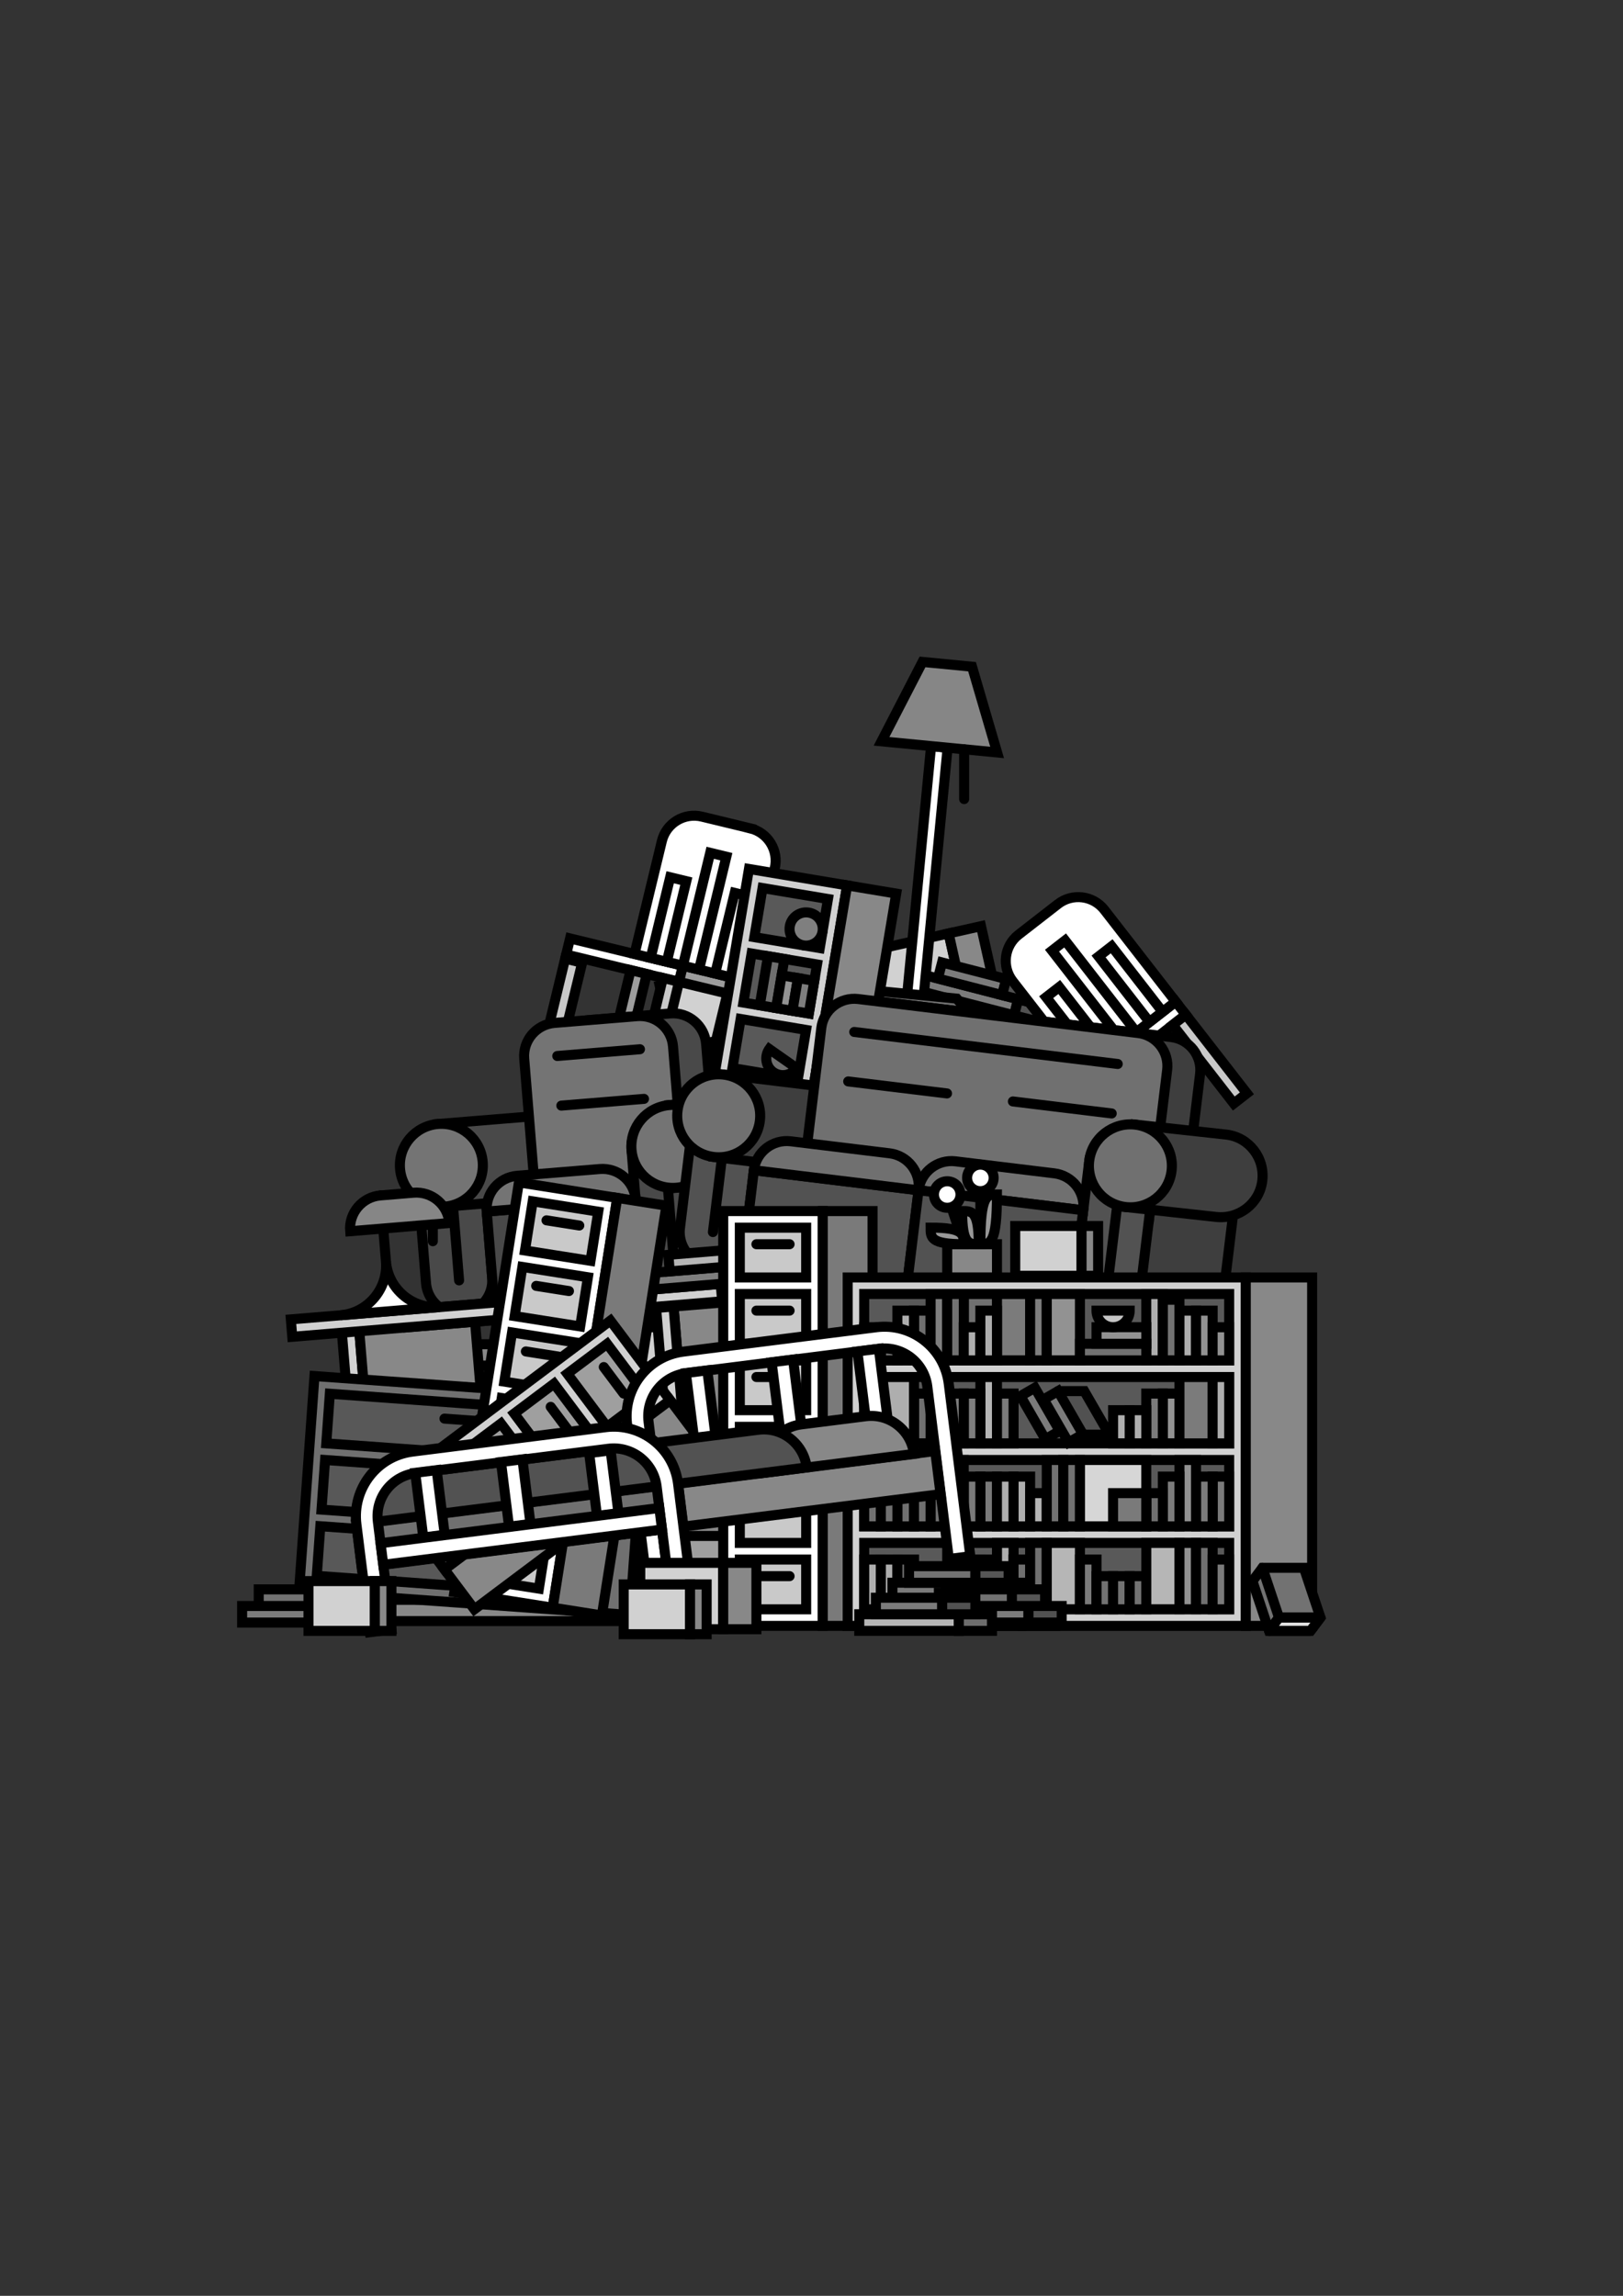 <?xml version="1.0" encoding="UTF-8"?>
<svg width="210mm" height="297mm" version="1.1" viewBox="0 0 210 297" xmlns="http://www.w3.org/2000/svg"><rect x="0" y="0" width="210" height="297" fill="#333333" stroke="none"/><g stroke="#000"><rect x="48.403" y="173.9" width="49.416" height="35.812" fill="#888" stop-color="#0c0c0c" stroke-width="1.298" style="-inkscape-stroke:none;font-variation-settings:normal"/><rect x="51.148" y="198.7" width="43.925" height="8.264" fill="#9f9f9f" stop-color="#0c0c0c" stroke-width="1.298" style="-inkscape-stroke:none;font-variation-settings:normal"/><g fill="#707070"><rect x="51.148" y="187.68" width="43.925" height="8.264" stop-color="#0c0c0c" stroke-width="1.298" style="-inkscape-stroke:none;font-variation-settings:normal"/><rect x="51.148" y="176.66" width="43.925" height="8.264" stop-color="#0c0c0c" stroke-width="1.298" style="-inkscape-stroke:none;font-variation-settings:normal"/><g stroke-linecap="round"><g stroke-width="1.298"><path d="m70.366 201.45h5.491" style="font-variation-settings:normal"/><path d="m70.366 190.43h5.491" style="font-variation-settings:normal"/><path d="m70.366 179.41h5.491" style="font-variation-settings:normal"/></g><rect x="97.819" y="173.9" width="5.491" height="35.812" stroke-width="1.298" style="font-variation-settings:normal"/></g></g><g stroke-linecap="round" stroke-width="1.298"><g><rect transform="rotate(-12.601)" x="82.713" y="144.62" width="10.733" height="8.586" fill="#d1d1d1" style="-inkscape-stroke:none;font-variation-settings:normal"/><rect transform="rotate(-12.601)" x="93.445" y="144.62" width="4.293" height="8.586" fill="#888" stop-color="#0c0c0c" style="-inkscape-stroke:none;font-variation-settings:normal"/><rect transform="rotate(-12.601)" x="55.481" y="143.06" width="10.733" height="8.586" fill="#d1d1d1" style="-inkscape-stroke:none;font-variation-settings:normal"/><rect transform="rotate(-12.601)" x="66.214" y="143.06" width="4.293" height="8.586" fill="#888" stop-color="#0c0c0c" style="-inkscape-stroke:none;font-variation-settings:normal"/><rect x="78.553" y="171.7" width="10.733" height="8.586" fill="#d1d1d1" style="-inkscape-stroke:none;font-variation-settings:normal"/><rect x="89.286" y="171.7" width="4.293" height="8.586" fill="#888" stop-color="#0c0c0c" style="-inkscape-stroke:none;font-variation-settings:normal"/><rect transform="rotate(14.478)" x="147" y="92.228" width="12.879" height="2.147" fill="#7b7b7b" stop-color="#0c0c0c" style="-inkscape-stroke:none;font-variation-settings:normal"/><rect transform="rotate(14.478)" x="159.88" y="92.228" width="4.293" height="2.147" fill="#515151" stop-color="#0c0c0c" style="-inkscape-stroke:none;font-variation-settings:normal"/><rect transform="rotate(14.478)" x="149.15" y="90.081" width="8.586" height="2.147" fill="#7b7b7b" stop-color="#0c0c0c" style="-inkscape-stroke:none;font-variation-settings:normal"/><rect transform="rotate(14.478)" x="157.73" y="90.081" width="4.293" height="2.147" fill="#515151" stop-color="#0c0c0c" style="-inkscape-stroke:none;font-variation-settings:normal"/><path d="m117.18 130.71 3.293-34.186 2.137 0.206-3.293 34.186z" fill="#fff" stop-color="#0c0c0c" style="-inkscape-stroke:none;font-variation-settings:normal"/></g><path d="m114.06 95.902 14.957 1.441-3.244-11.095-6.41-0.618z" fill="#868686"/></g><g fill="#707070" stroke-linecap="round" stroke-width="1.298"><path d="m110.77 130.09 2.342-1.931 10.683 1.029 1.931 2.342z"/><g><rect transform="rotate(-37.849)" x="17" y="195.66" width="15.026" height="2.147" style="-inkscape-stroke:none;font-variation-settings:normal"/><rect transform="rotate(-37.849)" x="17" y="198.35" width="2.262" height="12.33" style="-inkscape-stroke:none;font-variation-settings:normal"/><rect transform="rotate(-37.849)" x="29.879" y="197.8" width="2.147" height="12.879" style="-inkscape-stroke:none;font-variation-settings:normal"/></g></g><g stroke-linecap="round" stroke-width="1.298"><rect transform="rotate(-37.849)" x="32.026" y="195.66" width="8.586" height="2.147" fill="#fff" stop-color="#0c0c0c" style="-inkscape-stroke:none;font-variation-settings:normal"/><rect transform="rotate(-37.849)" x="38.465" y="197.8" width="2.147" height="12.879" fill="#c9c9c9" stop-color="#0c0c0c" style="-inkscape-stroke:none;font-variation-settings:normal"/><rect transform="rotate(-37.849)" x="25.586" y="197.8" width="2.147" height="12.879" fill="#707070" style="-inkscape-stroke:none;font-variation-settings:normal"/></g><g fill="#fff" stroke-linecap="round"><g stroke-width="1.298"><path d="m136.88 116.96-5.085 3.951c-1.872 1.455-2.211 4.152-0.756 6.024l9.22 11.865 11.865-9.22-9.22-11.865c-1.455-1.872-4.152-2.211-6.024-0.756z" stop-color="#0c0c0c" style="-inkscape-stroke:none;font-variation-settings:normal"/><rect transform="rotate(-37.849)" x="27.733" y="184.92" width="2.147" height="10.733" style="-inkscape-stroke:none;font-variation-settings:normal"/><rect transform="rotate(-37.849)" x="36.319" y="184.92" width="2.147" height="10.733" style="-inkscape-stroke:none;font-variation-settings:normal"/></g><rect transform="rotate(-37.849)" x="32.026" y="180.63" width="2.147" height="15.026" stroke-width="1.298" style="-inkscape-stroke:none;font-variation-settings:normal"/><rect transform="rotate(13.601)" x="100.24" y="100.65" width="15.026" height="2.147" stop-color="#0c0c0c" stroke-width="1.298" style="-inkscape-stroke:none;font-variation-settings:normal"/></g><g stroke-linecap="round" stroke-width="1.298"><rect transform="rotate(13.601)" x="100.24" y="103.34" width="2.262" height="12.33" fill="#c9c9c9" stop-color="#0c0c0c" style="-inkscape-stroke:none;font-variation-settings:normal"/><rect transform="rotate(13.601)" x="113.12" y="102.79" width="2.147" height="12.879" fill="#c9c9c9" stop-color="#0c0c0c" style="-inkscape-stroke:none;font-variation-settings:normal"/><rect transform="rotate(13.601)" x="115.26" y="100.65" width="8.586" height="2.147" fill="#9d9d9d" stop-color="#0c0c0c" style="-inkscape-stroke:none;font-variation-settings:normal"/><rect transform="rotate(13.601)" x="121.7" y="102.79" width="2.147" height="12.879" fill="#707070" style="-inkscape-stroke:none;font-variation-settings:normal"/><rect transform="rotate(13.601)" x="108.82" y="102.79" width="2.147" height="12.879" fill="#9d9d9d" stop-color="#0c0c0c" style="-inkscape-stroke:none;font-variation-settings:normal"/></g><g fill="#fff" stroke-linecap="round"><g stroke-width="1.298"><path d="m97.078 107.16-6.259-1.514c-2.304-0.558-4.625 0.859-5.182 3.163l-3.534 14.604 14.604 3.534 3.534-14.604c0.558-2.304-0.859-4.625-3.163-5.182z" stop-color="#0c0c0c" style="-inkscape-stroke:none;font-variation-settings:normal"/><rect transform="rotate(13.601)" x="110.97" y="89.913" width="2.147" height="10.733" style="-inkscape-stroke:none;font-variation-settings:normal"/><rect transform="rotate(13.601)" x="119.56" y="89.913" width="2.147" height="10.733" style="-inkscape-stroke:none;font-variation-settings:normal"/></g><rect transform="rotate(13.601)" x="115.26" y="85.62" width="2.147" height="15.026" stroke-width="1.298" style="-inkscape-stroke:none;font-variation-settings:normal"/></g><path d="m76.036 131.98c-2.363 0.193-4.122 2.265-3.929 4.628l1.573 19.255 19.255-1.573-1.573-19.255c-0.193-2.363-2.265-4.122-4.628-3.929z" fill="#494949" stop-color="#0c0c0c" stroke-linecap="round" stroke-width="1.298" style="-inkscape-stroke:none;font-variation-settings:normal"/><rect transform="rotate(-4.669)" x="45.721" y="160.16" width="27.905" height="14.061" fill="#707070" stroke-linecap="round" stroke-width="1.298"/><path d="m96.339 143.24-10.697 0.874 1.922 23.534s8.516-0.696 10.697-0.874c2.363-0.193 4.122-2.265 3.929-4.628l-1.223-14.976c-0.193-2.363-2.265-4.122-4.628-3.929z" fill="#707070" stroke-width="1.298"/><g stroke-width="1.298"><g><path d="m57.829 146.39a4.293 4.293 0 0 0-3.929 4.628l1.223 14.976a4.293 4.293 0 0 0 4.628 3.929 4.293 4.293 0 0 0 3.929-4.628l-1.223-14.976a4.293 4.293 0 0 0-4.628-3.929z" fill="#494949" stop-color="#0c0c0c" stroke-linecap="round" style="-inkscape-stroke:none;font-variation-settings:normal"/><rect transform="rotate(-4.669)" x="44.648" y="149.54" width="12.879" height="10.733" fill="#494949" stop-color="#0c0c0c" stroke-linecap="round" style="-inkscape-stroke:none;font-variation-settings:normal"/><path d="m71.757 132.33c-2.363 0.193-4.122 2.265-3.929 4.628l1.573 19.255 19.255-1.573-1.573-19.255c-0.193-2.363-2.265-4.122-4.628-3.929z" fill="#747474" stop-color="#0c0c0c" style="-inkscape-stroke:none;font-variation-settings:normal"/><path d="m85.642 144.12a4.293 4.293 0 0 0-3.929 4.628l1.223 14.976a4.293 4.293 0 0 0 4.628 3.929 4.293 4.293 0 0 0 3.929-4.628l-1.223-14.976a4.293 4.293 0 0 0-4.628-3.929z" fill="#494949" stop-color="#0c0c0c" stroke-linecap="round" style="-inkscape-stroke:none;font-variation-settings:normal"/></g><path d="m59.402 165.64-0.874-10.697" fill="#707070" stroke-linecap="round"/><circle transform="rotate(-4.669)" cx="44.648" cy="154.9" r="5.366" fill="#747474"/></g><path d="m86.624 142.96 0.874 10.697 11.756-1.099c2.951-0.276 5.153-2.832 4.912-5.785-0.241-2.954-2.834-5.188-5.785-4.912z" fill="#707070" stroke-linecap="round" stroke-width="1.309"/><g stroke-width="1.298"><path d="m87.214 163.37-0.874-10.697" fill="#707070" stroke-linecap="round"/><g><circle transform="rotate(-4.669)" cx="74.699" cy="154.9" r="5.366" fill="#747474" stop-color="#0c0c0c" style="-inkscape-stroke:none;font-variation-settings:normal"/><rect transform="rotate(-4.669)" x="50.014" y="161.34" width="19.319" height="12.879" fill="#494949" stop-color="#0c0c0c" stroke-linecap="round" style="-inkscape-stroke:none;font-variation-settings:normal"/><path d="m82.236 155.16c-0.193-2.363-2.265-4.122-4.628-3.929l-10.697 0.874c-2.363 0.193-4.122 2.265-3.929 4.628z" fill="#747474" stop-color="#0c0c0c" style="-inkscape-stroke:none;font-variation-settings:normal"/></g><g stroke-linecap="round"><path d="m72.106 136.61 10.697-0.874" fill="#707070"/><path d="m72.63 143.03 10.697-0.874" fill="#707070"/><rect transform="rotate(9.493)" x="114.12" y="94.891" width="12.879" height="53.664" fill="#d1d1d1" stop-color="#0c0c0c" style="-inkscape-stroke:none;font-variation-settings:normal"/></g></g><g fill="#707070" stroke-linecap="round" stroke-width="1.298"><rect transform="rotate(9.493)" x="116.26" y="139.97" width="8.586" height="6.44" style="font-variation-settings:normal"/><rect transform="rotate(9.493)" x="116.26" y="131.38" width="8.586" height="6.44" style="font-variation-settings:normal"/><rect transform="rotate(9.493)" x="116.26" y="122.8" width="8.586" height="6.44" style="font-variation-settings:normal"/></g><g fill="#595959" stroke-linecap="round" stroke-width="1.298"><rect transform="rotate(9.493)" x="116.26" y="114.21" width="8.586" height="6.44" stop-color="#0c0c0c" style="-inkscape-stroke:none;font-variation-settings:normal"/><rect transform="rotate(9.493)" x="116.26" y="105.62" width="8.586" height="6.44" stop-color="#0c0c0c" style="-inkscape-stroke:none;font-variation-settings:normal"/><rect transform="rotate(9.493)" x="116.26" y="97.037" width="8.586" height="6.44" stop-color="#0c0c0c" style="-inkscape-stroke:none;font-variation-settings:normal"/></g><g stroke-linecap="round" stroke-width="1.298"><rect transform="rotate(9.493)" x="118.41" y="105.62" width="2.147" height="6.44" fill="#6f6f6f" style="font-variation-settings:normal"/><rect transform="rotate(9.493)" x="120.56" y="107.77" width="2.147" height="4.293" fill="#929292" style="font-variation-settings:normal"/><rect transform="rotate(9.493)" x="122.7" y="107.77" width="2.147" height="4.293" fill="#7e7e7e" style="font-variation-settings:normal"/></g><g fill="#707070" stroke-linecap="round" stroke-width="1.298"><rect transform="rotate(9.493)" x="122.7" y="122.8" width="2.147" height="6.44" style="font-variation-settings:normal"/><rect transform="rotate(9.493)" x="120.56" y="124.94" width="2.147" height="4.293" style="font-variation-settings:normal"/><rect transform="rotate(9.493)" x="118.41" y="122.8" width="2.147" height="6.44" style="font-variation-settings:normal"/><rect transform="rotate(9.493)" x="116.26" y="133.53" width="2.147" height="4.293" style="font-variation-settings:normal"/><rect transform="rotate(9.493)" x="118.41" y="133.53" width="2.147" height="4.293" style="font-variation-settings:normal"/><rect transform="rotate(9.493)" x="120.56" y="131.38" width="2.147" height="6.44" style="font-variation-settings:normal"/><rect transform="rotate(9.493)" x="122.7" y="133.53" width="2.147" height="4.293" style="font-variation-settings:normal"/><rect transform="rotate(9.493)" x="116.26" y="142.11" width="4.293" height="4.293" style="font-variation-settings:normal"/><rect transform="rotate(9.493)" x="120.56" y="139.97" width="2.147" height="6.44" style="font-variation-settings:normal"/><rect transform="rotate(9.493)" x="122.7" y="142.11" width="2.147" height="4.293" style="font-variation-settings:normal"/></g><g stroke-linecap="round" stroke-width="1.298"><rect transform="rotate(9.493)" x="127" y="94.891" width="6.44" height="53.664" fill="#888" stop-color="#0c0c0c" style="-inkscape-stroke:none;font-variation-settings:normal"/><path d="m115.31 129.76c-2.354-0.286-4.494 1.39-4.78 3.744l-2.331 19.178 44.748 5.439 2.331-19.178c0.286-2.354-1.39-4.494-3.744-4.78z" fill="#3e3e3e" stop-color="#0c0c0c" style="-inkscape-stroke:none;font-variation-settings:normal"/><rect transform="rotate(6.93)" x="110.8" y="137.33" width="51.517" height="14.061" fill="#707070"/><g><path d="m156.37 147.72-10.654-1.295-2.849 23.439s8.482 1.031 10.654 1.295c2.354 0.286 4.494-1.39 4.78-3.744l1.813-14.916c0.286-2.354-1.39-4.494-3.744-4.78z" fill="#3e3e3e" stop-color="#0c0c0c" style="-inkscape-stroke:none;font-variation-settings:normal"/><path d="m94.575 140.21a4.293 4.293 0 0 0-4.78 3.744l-1.813 14.916a4.293 4.293 0 0 0 3.744 4.78 4.293 4.293 0 0 0 4.78-3.744l1.813-14.916a4.293 4.293 0 0 0-3.744-4.78z" fill="#525252" stop-color="#0c0c0c" style="-inkscape-stroke:none;font-variation-settings:normal"/><rect transform="rotate(6.93)" x="109.73" y="126.7" width="12.879" height="10.733" fill="#3e3e3e" stop-color="#0c0c0c" style="-inkscape-stroke:none;font-variation-settings:normal"/></g></g><path d="m111.05 129.24c-2.354-0.286-4.494 1.39-4.78 3.744l-2.331 19.178 44.748 5.439 2.331-19.178c0.286-2.354-1.39-4.494-3.744-4.78z" fill="#707070" stroke-width="1.298"/><g stroke-width="1.298"><g stroke-linecap="round"><path d="m145.72 146.43a4.293 4.293 0 0 0-4.78 3.744l-1.813 14.916a4.293 4.293 0 0 0 3.744 4.78 4.293 4.293 0 0 0 4.78-3.744l1.813-14.916a4.293 4.293 0 0 0-3.744-4.78z" fill="#525252" stop-color="#0c0c0c" style="-inkscape-stroke:none;font-variation-settings:normal"/><rect transform="rotate(6.93)" x="115.1" y="138.51" width="21.465" height="12.879" fill="#525252" stop-color="#0c0c0c" style="-inkscape-stroke:none;font-variation-settings:normal"/><path d="m92.244 159.39 1.295-10.654" fill="#707070"/></g><circle transform="rotate(6.93)" cx="109.73" cy="132.07" r="5.366" fill="#707070"/><path d="m146.91 145.49-1.295 10.654 11.736 1.287c2.946 0.323 5.617-1.738 5.975-4.68 0.358-2.942-1.734-5.652-4.68-5.975z" fill="#3e3e3e" stop-color="#0c0c0c" stroke-linecap="round" style="-inkscape-stroke:none;font-variation-settings:normal"/></g><g fill="#707070"><path d="m143.38 165.61 1.295-10.654" stroke-linecap="round" stroke-width="1.298"/><circle transform="rotate(6.93)" cx="163.39" cy="132.07" r="5.366" stroke-width="1.298"/><path d="m118.85 153.98c0.286-2.354-1.39-4.494-3.744-4.78l-12.785-1.554c-2.354-0.286-4.494 1.39-4.78 3.744z" stroke-width="1.298"/><g stroke-linecap="round" stroke-width="1.298"><path d="m110.53 133.5 34.094 4.144"/><path d="m109.75 139.9 12.785 1.554"/><path d="m131.06 142.49 12.785 1.554"/></g><path d="m140.16 156.57c0.286-2.354-1.39-4.494-3.744-4.78l-12.785-1.554c-2.354-0.286-4.494 1.39-4.78 3.744z" stroke-width="1.298"/></g><g stroke-linecap="round" stroke-width="1.298"><rect transform="rotate(6.93)" x="136.56" y="138.51" width="21.465" height="12.879" fill="#525252" stop-color="#0c0c0c" style="-inkscape-stroke:none;font-variation-settings:normal"/><rect transform="rotate(-4.719)" x="29.903" y="175.34" width="2.262" height="23.337" fill="#d1d1d1" stop-color="#0c0c0c" style="-inkscape-stroke:none;font-variation-settings:normal"/><rect transform="rotate(-4.719)" x="32.165" y="175.34" width="15.026" height="23.337" fill="#888" stop-color="#0c0c0c" style="-inkscape-stroke:none;font-variation-settings:normal"/><rect transform="rotate(85.281)" x="173.2" y="-94.299" width="2.262" height="55.81" fill="#707070" style="-inkscape-stroke:none;font-variation-settings:normal"/><rect transform="rotate(-4.719)" x="72.949" y="175.62" width="15.026" height="23.337" fill="#888" stop-color="#0c0c0c" style="-inkscape-stroke:none;font-variation-settings:normal"/><rect transform="rotate(85.281)" x="173.2" y="-79.273" width="2.262" height="55.81" fill="#d1d1d1" stop-color="#0c0c0c" style="-inkscape-stroke:none;font-variation-settings:normal"/><rect transform="rotate(-4.719)" x="70.687" y="175.62" width="2.262" height="23.337" fill="#d1d1d1" stop-color="#0c0c0c" style="-inkscape-stroke:none;font-variation-settings:normal"/><path d="m44.051 170.15c3.534-0.292 6.18-3.413 5.888-6.948 0.292 3.534 3.413 6.18 6.948 5.888z" fill="#fff" stop-color="#0c0c0c" style="-inkscape-stroke:none;font-variation-settings:normal"/></g><path d="m49.939 163.2-0.706-8.557" fill="none" stroke-linecap="round" stroke-linejoin="round" stroke-width="1.298" style="font-variation-settings:normal"/><g><path d="m58.143 158.22c-0.195-2.363-2.269-4.12-4.632-3.925l-4.279 0.353c-2.363 0.195-4.12 2.269-3.925 4.632z" fill="#868686" stroke-width="1.298"/><g stroke-linecap="round" stroke-width="1.298"><rect transform="rotate(-4.719)" x="70.687" y="171.05" width="12.879" height="2.147" fill="#7e7e7e" stop-color="#0c0c0c" style="-inkscape-stroke:none;font-variation-settings:normal"/><rect transform="rotate(-4.719)" x="83.566" y="171.05" width="4.293" height="2.147" fill="#707070" style="-inkscape-stroke:none;font-variation-settings:normal"/><rect transform="rotate(-4.719)" x="72.834" y="168.9" width="8.586" height="2.147" fill="#b6b6b6" stop-color="#0c0c0c" style="-inkscape-stroke:none;font-variation-settings:normal"/><rect transform="rotate(-4.719)" x="81.42" y="168.9" width="4.293" height="2.147" fill="#707070" style="-inkscape-stroke:none;font-variation-settings:normal"/><rect x="93.579" y="156.67" width="12.879" height="53.664" fill="#fff" style="font-variation-settings:normal"/></g></g><g fill="#c9c9c9" stroke-linecap="round" stroke-width="1.298"><rect x="95.725" y="201.75" width="8.586" height="6.44" stop-color="#0c0c0c" style="-inkscape-stroke:none;font-variation-settings:normal"/><rect x="95.725" y="193.16" width="8.586" height="6.44" stop-color="#0c0c0c" style="-inkscape-stroke:none;font-variation-settings:normal"/><rect x="95.725" y="184.58" width="8.586" height="6.44" stop-color="#0c0c0c" style="-inkscape-stroke:none;font-variation-settings:normal"/><rect x="95.725" y="175.99" width="8.586" height="6.44" stop-color="#0c0c0c" style="-inkscape-stroke:none;font-variation-settings:normal"/><rect x="95.725" y="167.4" width="8.586" height="6.44" stop-color="#0c0c0c" style="-inkscape-stroke:none;font-variation-settings:normal"/><rect x="95.725" y="158.82" width="8.586" height="6.44" style="font-variation-settings:normal"/></g><g fill="#707070" stroke-linecap="round" stroke-width="1.298"><path d="m97.872 203.9h4.293" style="font-variation-settings:normal"/><path d="m97.872 195.31h4.293" style="font-variation-settings:normal"/><path d="m97.872 186.72h4.293" style="font-variation-settings:normal"/><path d="m97.872 178.14h4.293" style="font-variation-settings:normal"/><path d="m97.872 169.55h4.293" style="font-variation-settings:normal"/><path d="m97.872 160.96h4.293" style="font-variation-settings:normal"/></g><rect x="106.46" y="156.67" width="6.44" height="53.664" fill="#7a7a7a" stop-color="#0c0c0c" stroke-linecap="round" stroke-width="1.298" style="-inkscape-stroke:none;font-variation-settings:normal"/><rect x="109.68" y="165.26" width="51.517" height="45.077" fill="#d1d1d1" stop-color="#0c0c0c" stroke-linecap="round" stroke-width="1.298" style="-inkscape-stroke:none;font-variation-settings:normal"/><g fill="#595959" stroke-linecap="round" stroke-width="1.298"><rect x="111.82" y="199.6" width="47.224" height="8.586" stop-color="#0c0c0c" style="-inkscape-stroke:none;font-variation-settings:normal"/><rect x="111.82" y="188.87" width="47.224" height="8.586" stop-color="#0c0c0c" style="-inkscape-stroke:none;font-variation-settings:normal"/><rect x="111.82" y="178.14" width="47.224" height="8.586" stop-color="#0c0c0c" style="-inkscape-stroke:none;font-variation-settings:normal"/><rect x="111.82" y="167.4" width="47.224" height="8.586" stop-color="#0c0c0c" style="-inkscape-stroke:none;font-variation-settings:normal"/></g><rect x="111.82" y="201.75" width="2.147" height="6.44" fill="#aeaeae" stop-color="#0c0c0c" stroke-linecap="round" stroke-width="1.298" style="-inkscape-stroke:none;font-variation-settings:normal"/><rect x="113.97" y="201.75" width="2.147" height="6.44" fill="#aeaeae" stop-color="#0c0c0c" stroke-linecap="round" stroke-width="1.298" style="-inkscape-stroke:none;font-variation-settings:normal"/><g fill="#707070" stroke-linecap="round" stroke-width="1.298"><rect x="116.12" y="201.75" width="2.147" height="6.44" style="font-variation-settings:normal"/><rect x="118.26" y="203.9" width="2.147" height="4.293" style="font-variation-settings:normal"/><rect x="120.41" y="203.9" width="2.147" height="4.293" style="font-variation-settings:normal"/><rect x="122.56" y="199.6" width="2.147" height="8.586" style="font-variation-settings:normal"/><rect x="124.7" y="201.75" width="2.147" height="6.44" style="font-variation-settings:normal"/><rect x="126.85" y="201.75" width="2.147" height="6.44" style="font-variation-settings:normal"/></g><g stroke-linecap="round" stroke-width="1.298"><rect x="129" y="199.6" width="2.147" height="8.586" fill="#aeaeae" stop-color="#0c0c0c" style="-inkscape-stroke:none;font-variation-settings:normal"/><rect x="131.14" y="201.75" width="2.147" height="6.44" fill="#707070" style="font-variation-settings:normal"/><rect x="133.29" y="199.6" width="2.147" height="8.586" fill="#707070" style="font-variation-settings:normal"/><rect x="135.44" y="199.6" width="4.293" height="8.586" fill="#b6b6b6" stop-color="#0c0c0c" style="-inkscape-stroke:none;font-variation-settings:normal"/><rect x="139.73" y="201.75" width="2.147" height="6.44" fill="#7b7b7b" stop-color="#0c0c0c" style="-inkscape-stroke:none;font-variation-settings:normal"/></g><g fill="#727272" stroke-linecap="round" stroke-width="1.298"><rect x="141.88" y="203.9" width="2.147" height="4.293" stop-color="#0c0c0c" style="-inkscape-stroke:none;font-variation-settings:normal"/><rect x="144.02" y="203.9" width="2.147" height="4.293" stop-color="#0c0c0c" style="-inkscape-stroke:none;font-variation-settings:normal"/><rect x="146.17" y="203.9" width="2.147" height="4.293" stop-color="#0c0c0c" style="-inkscape-stroke:none;font-variation-settings:normal"/></g><g stroke-linecap="round" stroke-width="1.298"><rect x="148.32" y="199.6" width="4.293" height="8.586" fill="#b6b6b6" stop-color="#0c0c0c" style="-inkscape-stroke:none;font-variation-settings:normal"/><rect x="152.61" y="199.6" width="2.147" height="8.586" fill="#929292" stop-color="#0c0c0c" style="-inkscape-stroke:none;font-variation-settings:normal"/><rect x="154.76" y="199.6" width="2.147" height="8.586" fill="#707070" style="font-variation-settings:normal"/><rect x="156.9" y="201.75" width="2.147" height="6.44" fill="#7b7b7b" stop-color="#0c0c0c" style="-inkscape-stroke:none;font-variation-settings:normal"/><rect transform="scale(-1,1)" x="-129" y="178.14" width="2.147" height="8.586" fill="#b6b6b6" stop-color="#0c0c0c" style="-inkscape-stroke:none;font-variation-settings:normal"/><rect transform="scale(-1,1)" x="-126.85" y="180.28" width="2.147" height="6.44" fill="#7e7e7e" stop-color="#0c0c0c" style="-inkscape-stroke:none;font-variation-settings:normal"/><rect transform="scale(-1,1)" x="-124.7" y="180.28" width="2.147" height="6.44" fill="#7e7e7e" stop-color="#0c0c0c" style="-inkscape-stroke:none;font-variation-settings:normal"/><rect transform="scale(-1,1)" x="-122.56" y="178.14" width="2.147" height="8.586" fill="#707070" style="font-variation-settings:normal"/><rect transform="scale(-1,1)" x="-120.41" y="180.28" width="2.147" height="6.44" fill="#707070" style="font-variation-settings:normal"/><rect transform="scale(-1,1)" x="-150.46" y="167.4" width="2.147" height="8.586" fill="#aeaeae" stop-color="#0c0c0c" style="-inkscape-stroke:none;font-variation-settings:normal"/><rect transform="scale(-1,1)" x="-129" y="191.02" width="2.147" height="6.44" fill="#7a7a7a" stop-color="#0c0c0c" style="-inkscape-stroke:none;font-variation-settings:normal"/><rect transform="scale(-1,1)" x="-126.85" y="191.02" width="2.147" height="6.44" fill="#7a7a7a" stop-color="#0c0c0c" style="-inkscape-stroke:none;font-variation-settings:normal"/></g><g fill="#707070" stroke-linecap="round" stroke-width="1.298"><rect transform="scale(-1,1)" x="-124.7" y="188.87" width="2.147" height="8.586" style="font-variation-settings:normal"/><rect transform="scale(-1,1)" x="-122.56" y="191.02" width="2.147" height="6.44" style="font-variation-settings:normal"/><rect x="116.12" y="191.02" width="2.147" height="6.44" style="font-variation-settings:normal"/><rect x="118.26" y="191.02" width="2.147" height="6.44" style="font-variation-settings:normal"/></g><g stroke-linecap="round" stroke-width="1.298"><rect transform="scale(-1,1)" x="-133.29" y="191.02" width="2.147" height="6.44" fill="#aeaeae" stop-color="#0c0c0c" style="-inkscape-stroke:none;font-variation-settings:normal"/><rect transform="scale(-1,1)" x="-131.14" y="191.02" width="2.147" height="6.44" fill="#aeaeae" style="font-variation-settings:normal"/><rect transform="scale(-1,1)" x="-152.61" y="180.28" width="2.147" height="6.44" fill="#929292" stop-color="#0c0c0c" style="-inkscape-stroke:none;font-variation-settings:normal"/><rect transform="scale(-1,1)" x="-150.46" y="180.28" width="2.147" height="6.44" fill="#7b7b7b" stop-color="#0c0c0c" style="-inkscape-stroke:none;font-variation-settings:normal"/><rect transform="scale(-1,1)" x="-148.32" y="182.43" width="2.147" height="4.293" fill="#aeaeae" stop-color="#0c0c0c" style="-inkscape-stroke:none;font-variation-settings:normal"/><rect transform="scale(-1,1)" x="-146.17" y="182.43" width="2.147" height="4.293" fill="#aeaeae" stop-color="#0c0c0c" style="-inkscape-stroke:none;font-variation-settings:normal"/><rect transform="scale(-1,1)" x="-120.41" y="169.55" width="2.147" height="6.44" fill="#6f6f6f" stop-color="#0c0c0c" style="-inkscape-stroke:none;font-variation-settings:normal"/><rect transform="scale(-1,1)" x="-118.26" y="169.55" width="2.147" height="6.44" fill="#aeaeae" stop-color="#0c0c0c" style="-inkscape-stroke:none;font-variation-settings:normal"/><rect transform="scale(-1,1)" x="-116.12" y="171.7" width="2.147" height="4.293" fill="#727272" stop-color="#0c0c0c" style="-inkscape-stroke:none;font-variation-settings:normal"/><rect transform="scale(-1,1)" x="-113.97" y="171.7" width="2.147" height="4.293" fill="#727272" stop-color="#0c0c0c" style="-inkscape-stroke:none;font-variation-settings:normal"/><rect x="124.7" y="167.4" width="4.293" height="8.586" fill="#707070" style="font-variation-settings:normal"/><rect x="129" y="167.4" width="4.293" height="8.586" fill="#7b7b7b" stop-color="#0c0c0c" style="-inkscape-stroke:none;font-variation-settings:normal"/><rect x="111.82" y="180.28" width="2.147" height="6.44" fill="#6f6f6f" stop-color="#0c0c0c" style="-inkscape-stroke:none;font-variation-settings:normal"/><rect x="113.97" y="178.14" width="4.293" height="8.586" fill="#aeaeae" stop-color="#0c0c0c" style="-inkscape-stroke:none;font-variation-settings:normal"/><rect x="111.82" y="188.87" width="2.147" height="8.586" fill="#707070" style="font-variation-settings:normal"/><rect x="113.97" y="188.87" width="2.147" height="8.586" fill="#707070" style="font-variation-settings:normal"/><rect x="120.41" y="167.4" width="2.147" height="8.586" fill="#7e7e7e" stop-color="#0c0c0c" style="-inkscape-stroke:none;font-variation-settings:normal"/><rect x="122.56" y="167.4" width="2.147" height="8.586" fill="#727272" stop-color="#0c0c0c" style="-inkscape-stroke:none;font-variation-settings:normal"/><rect x="124.7" y="171.7" width="2.147" height="4.293" fill="#aeaeae" stop-color="#0c0c0c" style="-inkscape-stroke:none;font-variation-settings:normal"/><rect x="126.85" y="169.55" width="2.147" height="6.44" fill="#aeaeae" stop-color="#0c0c0c" style="-inkscape-stroke:none;font-variation-settings:normal"/><rect x="133.29" y="167.4" width="2.147" height="8.586" fill="#7e7e7e" stop-color="#0c0c0c" style="-inkscape-stroke:none;font-variation-settings:normal"/><rect x="135.44" y="167.4" width="4.293" height="8.586" fill="#929292" stop-color="#0c0c0c" style="-inkscape-stroke:none;font-variation-settings:normal"/><rect x="150.46" y="168.14" width="2.147" height="7.846" fill="#727272" stop-color="#0c0c0c" style="-inkscape-stroke:none;font-variation-settings:normal"/><rect x="152.61" y="169.55" width="2.147" height="6.44" fill="#aeaeae" stop-color="#0c0c0c" style="-inkscape-stroke:none;font-variation-settings:normal"/><rect x="154.76" y="169.55" width="2.147" height="6.44" fill="#929292" stop-color="#0c0c0c" style="-inkscape-stroke:none;font-variation-settings:normal"/><rect x="156.9" y="171.7" width="2.147" height="4.293" fill="#929292" stop-color="#0c0c0c" style="-inkscape-stroke:none;font-variation-settings:normal"/><rect x="129" y="180.28" width="2.147" height="6.44" fill="#7b7b7b" stop-color="#0c0c0c" style="-inkscape-stroke:none;font-variation-settings:normal"/><rect x="152.61" y="178.14" width="4.293" height="8.586" fill="#7b7b7b" stop-color="#0c0c0c" style="-inkscape-stroke:none;font-variation-settings:normal"/><rect x="156.9" y="178.14" width="2.147" height="8.586" fill="#aeaeae" stop-color="#0c0c0c" style="-inkscape-stroke:none;font-variation-settings:normal"/><rect x="133.29" y="193.16" width="2.147" height="4.293" fill="#b6b6b6" stop-color="#0c0c0c" style="-inkscape-stroke:none;font-variation-settings:normal"/><rect x="135.44" y="188.87" width="2.147" height="8.586" fill="#727272" stop-color="#0c0c0c" style="-inkscape-stroke:none;font-variation-settings:normal"/><rect x="156.9" y="191.02" width="2.147" height="6.44" fill="#7b7b7b" stop-color="#0c0c0c" style="-inkscape-stroke:none;font-variation-settings:normal"/><rect x="154.76" y="191.02" width="2.147" height="6.44" fill="#7b7b7b" stop-color="#0c0c0c" style="-inkscape-stroke:none;font-variation-settings:normal"/><rect x="152.61" y="188.87" width="2.147" height="8.586" fill="#929292" stop-color="#0c0c0c" style="-inkscape-stroke:none;font-variation-settings:normal"/><rect x="150.46" y="191.02" width="2.147" height="6.44" fill="#7b7b7b" stop-color="#0c0c0c" style="-inkscape-stroke:none;font-variation-settings:normal"/><rect x="148.32" y="193.16" width="2.147" height="4.293" fill="#707070" style="font-variation-settings:normal"/><rect transform="matrix(-.866 .5 .5 .866 0 0)" x="-26.191" y="222.43" width="2.147" height="6.44" fill="#7b7b7b" stop-color="#0c0c0c" style="-inkscape-stroke:none;font-variation-settings:normal"/><rect transform="rotate(-90)" x="-175.99" y="139.73" width="2.147" height="8.586" fill="#727272" stop-color="#0c0c0c" style="-inkscape-stroke:none;font-variation-settings:normal"/><rect transform="rotate(-90)" x="-173.84" y="141.88" width="2.147" height="6.44" fill="#929292" stop-color="#0c0c0c" style="-inkscape-stroke:none;font-variation-settings:normal"/><path d="m146.17 169.55a2.147 2.147 0 0 1-1.073 1.859 2.147 2.147 0 0 1-2.147 0 2.147 2.147 0 0 1-1.073-1.859h2.147z" fill="#c5c5c5" style="font-variation-settings:normal"/><path d="m136.9 179.96h3.394l3.252 5.632h-3.39" fill="#515151" stop-color="#0c0c0c" style="-inkscape-stroke:none;font-variation-settings:normal"/><path d="m136.9 179.96-1.859 1.073 3.22 5.577 1.859-1.073z" fill="#7b7b7b" stop-color="#0c0c0c" style="-inkscape-stroke:none;font-variation-settings:normal"/><rect x="139.73" y="188.87" width="8.586" height="8.586" fill="#d6d6d6" style="font-variation-settings:normal"/><rect x="144.02" y="193.16" width="4.293" height="4.293" fill="#7a7a7a" style="font-variation-settings:normal"/><rect x="161.19" y="165.26" width="8.586" height="45.077" fill="#888" stop-color="#0c0c0c" style="-inkscape-stroke:none;font-variation-settings:normal"/><rect x="122.56" y="160.96" width="6.44" height="4.293" fill="#888" style="-inkscape-stroke:none;font-variation-settings:normal"/><path d="m124.7 160.96-2.147-6.44" fill="#707070" style="-inkscape-stroke:none;font-variation-settings:normal"/><path d="m126.85 160.96v-8.586" fill="#707070" style="-inkscape-stroke:none;font-variation-settings:normal"/><circle cx="122.56" cy="154.53" r="1.717" fill="#fff" style="-inkscape-stroke:none;font-variation-settings:normal"/><circle cx="126.85" cy="152.38" r="1.717" fill="#fff" stop-color="#0c0c0c" style="-inkscape-stroke:none;font-variation-settings:normal"/></g><g fill="#989898" stroke-linecap="round" stroke-width="1.298"><path d="m126.85 160.96c1e-5 -6.44 0.859-6.44 2.147-6.44 0 6.44-0.859 6.44-2.147 6.44z" style="-inkscape-stroke:none;font-variation-settings:normal"/><path d="m126.64 160.96c0-4.293-0.859-4.293-2.147-4.293 0 4.293 0.859 4.293 2.147 4.293z" stop-color="#0c0c0c" style="-inkscape-stroke:none;font-variation-settings:normal"/><path d="m124.7 160.96c-4.293 0-4.293-0.859-4.293-2.147 4.293 0 4.293 0.859 4.293 2.147z" stop-color="#0c0c0c" style="-inkscape-stroke:none;font-variation-settings:normal"/></g><rect x="137.58" y="188.87" width="2.147" height="8.586" fill="#727272" stop-color="#0c0c0c" stroke-linecap="round" stroke-width="1.298" style="-inkscape-stroke:none;font-variation-settings:normal"/><rect transform="rotate(4.11)" x="53.344" y="174.64" width="38.638" height="27.905" fill="#707070" stop-color="#0c0c0c" stroke-linecap="round" stroke-width="1.298" style="-inkscape-stroke:none;font-variation-settings:normal"/><g fill="#585858" stroke-linecap="round" stroke-width="1.298"><rect transform="rotate(4.11)" x="55.491" y="193.96" width="34.345" height="6.44" stop-color="#0c0c0c" style="-inkscape-stroke:none;font-variation-settings:normal"/><rect transform="rotate(4.11)" x="55.491" y="185.37" width="34.345" height="6.44" stop-color="#0c0c0c" style="-inkscape-stroke:none;font-variation-settings:normal"/><rect transform="rotate(4.11)" x="55.491" y="176.78" width="34.345" height="6.44" stop-color="#0c0c0c" style="-inkscape-stroke:none;font-variation-settings:normal"/></g><g fill="#707070" stroke-linecap="round"><g stroke-width="1.298"><path d="m56.28 200.65 4.282 0.308" style="font-variation-settings:normal"/><path d="m56.895 192.09 4.282 0.308" style="font-variation-settings:normal"/><path d="m57.51 183.52 4.282 0.308" style="font-variation-settings:normal"/></g><rect transform="rotate(4.11)" x="91.982" y="174.64" width="4.293" height="27.905" stroke-width="1.298" style="font-variation-settings:normal"/></g><g stroke-linecap="round" stroke-width="1.298"><rect x="31.329" y="207.76" width="12.879" height="2.147" fill="#7b7b7b" stop-color="#0c0c0c" style="-inkscape-stroke:none;font-variation-settings:normal"/><rect x="44.208" y="207.76" width="4.293" height="2.147" fill="#515151" stop-color="#0c0c0c" style="-inkscape-stroke:none;font-variation-settings:normal"/><rect x="33.476" y="205.61" width="8.586" height="2.147" fill="#727272" stop-color="#0c0c0c" style="-inkscape-stroke:none;font-variation-settings:normal"/><rect x="42.062" y="205.61" width="4.293" height="2.147" fill="#565656" stop-color="#0c0c0c" style="-inkscape-stroke:none;font-variation-settings:normal"/><rect transform="rotate(8.954)" x="90.13" y="140.65" width="12.879" height="53.664" fill="#fff" stop-color="#0c0c0c" style="-inkscape-stroke:none;font-variation-settings:normal"/><rect transform="rotate(8.954)" x="92.276" y="185.72" width="8.586" height="6.44" fill="#c9c9c9" stop-color="#0c0c0c" style="-inkscape-stroke:none;font-variation-settings:normal"/><rect transform="rotate(8.954)" x="92.276" y="177.14" width="8.586" height="6.44" fill="#707070" style="font-variation-settings:normal"/><rect transform="rotate(8.954)" x="92.276" y="168.55" width="8.586" height="6.44" fill="#707070" style="font-variation-settings:normal"/></g><g fill="#c9c9c9" stroke-linecap="round" stroke-width="1.298"><rect transform="rotate(8.954)" x="92.276" y="159.96" width="8.586" height="6.44" stop-color="#0c0c0c" style="-inkscape-stroke:none;font-variation-settings:normal"/><rect transform="rotate(8.954)" x="92.276" y="151.38" width="8.586" height="6.44" stop-color="#0c0c0c" style="-inkscape-stroke:none;font-variation-settings:normal"/><rect transform="rotate(8.954)" x="92.276" y="142.79" width="8.586" height="6.44" stop-color="#0c0c0c" style="-inkscape-stroke:none;font-variation-settings:normal"/></g><g fill="#707070" stroke-linecap="round" stroke-width="1.298"><path d="m64.032 200.28 4.241 0.668" style="font-variation-settings:normal"/><path d="m65.368 191.79 4.241 0.668" style="font-variation-settings:normal"/><path d="m66.704 183.31 4.241 0.668" style="font-variation-settings:normal"/><path d="m68.041 174.83 4.241 0.668" style="font-variation-settings:normal"/><path d="m69.377 166.35 4.241 0.668" style="font-variation-settings:normal"/><path d="m70.714 157.87 4.241 0.668" style="font-variation-settings:normal"/></g><rect transform="rotate(8.954)" x="103.01" y="140.65" width="6.44" height="53.664" fill="#7a7a7a" stop-color="#0c0c0c" stroke-linecap="round" stroke-width="1.298" style="-inkscape-stroke:none;font-variation-settings:normal"/><rect transform="rotate(53.13)" x="184.06" y="39.318" width="12.879" height="36.491" fill="#d1d1d1" stop-color="#0c0c0c" stroke-linecap="round" stroke-width="1.298" style="-inkscape-stroke:none;font-variation-settings:normal"/><g fill="#9f9f9f" stroke-linecap="round" stroke-width="1.298"><rect transform="rotate(53.13)" x="186.21" y="67.223" width="8.586" height="6.44" stop-color="#0c0c0c" style="-inkscape-stroke:none;font-variation-settings:normal"/><rect transform="rotate(53.13)" x="186.21" y="58.637" width="8.586" height="6.44" stop-color="#0c0c0c" style="-inkscape-stroke:none;font-variation-settings:normal"/><rect transform="rotate(53.13)" x="186.21" y="50.051" width="8.586" height="6.44" stop-color="#0c0c0c" style="-inkscape-stroke:none;font-variation-settings:normal"/><rect transform="rotate(53.13)" x="186.21" y="41.464" width="8.586" height="6.44" stop-color="#0c0c0c" style="-inkscape-stroke:none;font-variation-settings:normal"/></g><g fill="#707070" stroke-linecap="round" stroke-width="1.298"><path d="m57.517 192.3 2.576 3.434" style="font-variation-settings:normal"/><path d="m64.386 187.15 2.576 3.434" style="font-variation-settings:normal"/><path d="m71.255 182 2.576 3.434" style="font-variation-settings:normal"/><path d="m78.124 176.85 2.576 3.434" style="font-variation-settings:normal"/></g><rect transform="rotate(53.13)" x="196.94" y="39.318" width="6.44" height="36.491" fill="#888" stop-color="#0c0c0c" stroke-linecap="round" stroke-width="1.298" style="-inkscape-stroke:none;font-variation-settings:normal"/><g fill="#fff" stroke-linecap="round" stroke-width="1.298"><path d="m113.39 171.7-24.971 3.155c-4.597 0.581-7.855 4.798-7.277 9.419l2.79 22.313 2.775-0.351-2.79-22.313c-0.385-3.081 1.787-5.892 4.851-6.28l24.971-3.155c3.065-0.387 5.861 1.796 6.247 4.877l2.79 22.313 2.775-0.351-2.79-22.313c-0.578-4.621-4.773-7.897-9.37-7.316z" stop-color="#0c0c0c" style="-inkscape-stroke:none;font-variation-settings:normal"/><rect transform="matrix(.992 -.125 .124 .992 0 0)" x="66.039" y="187.38" width="2.797" height="14.054" stop-color="#0c0c0c" style="-inkscape-stroke:none;font-variation-settings:normal"/><rect transform="matrix(.992 -.125 .124 .992 0 0)" x="88.411" y="187.38" width="2.797" height="14.054" stop-color="#0c0c0c" style="-inkscape-stroke:none;font-variation-settings:normal"/><rect transform="matrix(.992 -.125 .124 .992 0 0)" x="77.225" y="187.38" width="2.797" height="14.054" stop-color="#0c0c0c" style="-inkscape-stroke:none;font-variation-settings:normal"/></g><rect transform="matrix(.992 -.125 .124 .992 0 0)" x="54.852" y="201.43" width="41.949" height="5.622" fill="#888" stroke-linecap="round" stroke-width="1.298" style="-inkscape-stroke:none;font-variation-settings:normal"/><g fill="none" stroke-linecap="round" stroke-width="1.298"><rect transform="matrix(.992 -.125 .124 .992 0 0)" x="29.683" y="195.81" width="2.797" height="8.433"/><rect transform="matrix(.992 -.125 .124 .992 0 0)" x="40.869" y="195.81" width="2.797" height="8.433"/><rect transform="matrix(.992 -.125 .124 .992 0 0)" x="24.09" y="204.24" width="36.356" height="2.811"/></g><g><rect transform="matrix(.992 -.125 .124 .992 0 0)" x="21.293" y="201.43" width="41.949" height="5.622" fill="#707070" stroke-linecap="round" stroke-width="1.298" style="-inkscape-stroke:none;font-variation-settings:normal"/><path d="m118.26 188.09c-0.385-3.081-3.182-5.264-6.247-4.877l-8.323 1.052c-3.065 0.387-5.237 3.199-4.851 6.28z" fill="#888" stroke-width="1.298"/><path d="m104.38 189.84c-0.385-3.081-3.182-5.264-6.247-4.877l-47.167 5.96c-3.065 0.387-5.237 3.199-4.851 6.28z" fill="#525252" stroke-width="1.298"/></g><g fill="#fff" stroke-linecap="round" stroke-width="1.298"><path d="m78.366 184.63-24.971 3.155c-4.597 0.581-7.855 4.798-7.277 9.419l1.744 13.946 2.775-0.351-1.744-13.946c-0.385-3.081 1.787-5.892 4.851-6.28l24.971-3.155c3.065-0.387 5.861 1.796 6.247 4.877l1.744 13.946 2.775-0.351-1.744-13.946c-0.578-4.621-4.773-7.897-9.37-7.316z" stop-color="#0c0c0c" style="-inkscape-stroke:none;font-variation-settings:normal"/><rect transform="matrix(.992 -.125 .124 .992 0 0)" x="29.683" y="195.81" width="2.797" height="8.433" stop-color="#0c0c0c" style="-inkscape-stroke:none;font-variation-settings:normal"/><rect transform="matrix(.992 -.125 .124 .992 0 0)" x="52.335" y="196.09" width="2.797" height="8.433" stop-color="#0c0c0c" style="-inkscape-stroke:none;font-variation-settings:normal"/><rect transform="matrix(.992 -.125 .124 .992 0 0)" x="40.869" y="195.81" width="2.797" height="8.433" stop-color="#0c0c0c" style="-inkscape-stroke:none;font-variation-settings:normal"/><path d="m49.242 199.64 36.069-4.558 0.349 2.789-36.069 4.558z" stop-color="#0c0c0c" style="-inkscape-stroke:none;font-variation-settings:normal"/></g><g stroke-linecap="round" stroke-width="1.298"><rect x="82.846" y="202.18" width="10.733" height="8.586" fill="#d1d1d1" style="-inkscape-stroke:none;font-variation-settings:normal"/><rect x="93.579" y="202.18" width="4.293" height="8.586" fill="#888" stop-color="#0c0c0c" style="-inkscape-stroke:none;font-variation-settings:normal"/><rect x="80.7" y="204.97" width="8.586" height="6.44" fill="#d1d1d1" style="-inkscape-stroke:none;font-variation-settings:normal"/><rect x="89.286" y="204.97" width="2.147" height="6.44" fill="#888" stop-color="#0c0c0c" style="-inkscape-stroke:none;font-variation-settings:normal"/><rect x="115.47" y="204.75" width="12.879" height="2.147" fill="#7b7b7b" stop-color="#0c0c0c" style="-inkscape-stroke:none;font-variation-settings:normal"/><rect x="128.35" y="204.75" width="4.293" height="2.147" fill="#515151" stop-color="#0c0c0c" style="-inkscape-stroke:none;font-variation-settings:normal"/><rect x="117.62" y="202.61" width="8.586" height="2.147" fill="#727272" stop-color="#0c0c0c" style="-inkscape-stroke:none;font-variation-settings:normal"/><rect x="126.21" y="202.61" width="4.293" height="2.147" fill="#565656" stop-color="#0c0c0c" style="-inkscape-stroke:none;font-variation-settings:normal"/><rect x="119.34" y="208.19" width="12.879" height="2.147" fill="#7b7b7b" stop-color="#0c0c0c" style="-inkscape-stroke:none;font-variation-settings:normal"/><rect x="132.22" y="208.19" width="4.293" height="2.147" fill="#515151" stop-color="#0c0c0c" style="-inkscape-stroke:none;font-variation-settings:normal"/><rect x="121.48" y="206.04" width="8.586" height="2.147" fill="#727272" stop-color="#0c0c0c" style="-inkscape-stroke:none;font-variation-settings:normal"/><rect x="130.07" y="206.04" width="4.293" height="2.147" fill="#565656" stop-color="#0c0c0c" style="-inkscape-stroke:none;font-variation-settings:normal"/><rect x="39.915" y="204.54" width="8.586" height="6.44" fill="#d1d1d1" style="-inkscape-stroke:none;font-variation-settings:normal"/><rect x="48.501" y="204.54" width="2.147" height="6.44" fill="#888" stop-color="#0c0c0c" style="-inkscape-stroke:none;font-variation-settings:normal"/><rect x="131.36" y="158.6" width="8.586" height="6.44" fill="#d1d1d1" style="-inkscape-stroke:none;font-variation-settings:normal"/><rect x="139.94" y="158.6" width="2.147" height="6.44" fill="#888" stop-color="#0c0c0c" style="-inkscape-stroke:none;font-variation-settings:normal"/><path d="m169.57 210.98h-5.366l-2.147-6.44 1.288-1.717h5.366l2.147 6.44z" fill="#727272" stop-color="#0c0c0c" style="-inkscape-stroke:none;font-variation-settings:normal"/></g><path d="m164.2 210.98 1.288-1.717h5.366" fill="none" stroke-linecap="round" stroke-width="1.298" style="-inkscape-stroke:none;font-variation-settings:normal"/><g stroke-linecap="round"><g><path d="m165.49 209.26-2.147-6.44" fill="#727272" stop-color="#0c0c0c" stroke-width="1.298" style="-inkscape-stroke:none;font-variation-settings:normal"/><path d="m170.85 209.26h-5.366l-1.288 1.717h5.366z" fill="#e0e0e0" stroke-linejoin="bevel" stroke-width="1.298" style="font-variation-settings:normal"/><g stroke-width="1.298"><rect x="120.2" y="207.76" width="12.879" height="2.147" fill="#7b7b7b" stop-color="#0c0c0c" style="-inkscape-stroke:none;font-variation-settings:normal"/><rect x="133.08" y="207.76" width="4.293" height="2.147" fill="#515151" stop-color="#0c0c0c" style="-inkscape-stroke:none;font-variation-settings:normal"/><rect x="122.34" y="205.61" width="8.586" height="2.147" fill="#727272" stop-color="#0c0c0c" style="-inkscape-stroke:none;font-variation-settings:normal"/><rect x="130.93" y="205.61" width="4.293" height="2.147" fill="#565656" stop-color="#0c0c0c" style="-inkscape-stroke:none;font-variation-settings:normal"/><rect x="111.18" y="208.83" width="12.879" height="2.147" fill="#b6b6b6" stop-color="#0c0c0c" style="-inkscape-stroke:none;font-variation-settings:normal"/><rect x="124.06" y="208.83" width="4.293" height="2.147" fill="#6d6d6d" stop-color="#0c0c0c" style="-inkscape-stroke:none;font-variation-settings:normal"/><rect x="113.33" y="206.69" width="8.586" height="2.147" fill="#7b7b7b" stop-color="#0c0c0c" style="-inkscape-stroke:none;font-variation-settings:normal"/><rect x="121.91" y="206.69" width="4.293" height="2.147" fill="#515151" stop-color="#0c0c0c" style="-inkscape-stroke:none;font-variation-settings:normal"/></g></g><g stroke-width="1.298"><path d="m124.75 96.932v6.442" fill="#007573"/><path transform="rotate(35.055)" d="m163.72 53.918a2.147 2.147 0 0 1-1.073 1.859 2.147 2.147 0 0 1-2.147 0 2.147 2.147 0 0 1-1.073-1.859h2.147z" fill="#6e6e6e" style="font-variation-settings:normal"/><circle transform="rotate(9.493)" cx="122.7" cy="101.33" r="2.147" fill="#7f7f7f" style="font-variation-settings:normal"/></g></g><path d="m56.004 158.39v2.181" fill="none" stroke-linecap="round" stroke-linejoin="round" stroke-width="1.298" style="font-variation-settings:normal"/></g></svg>

